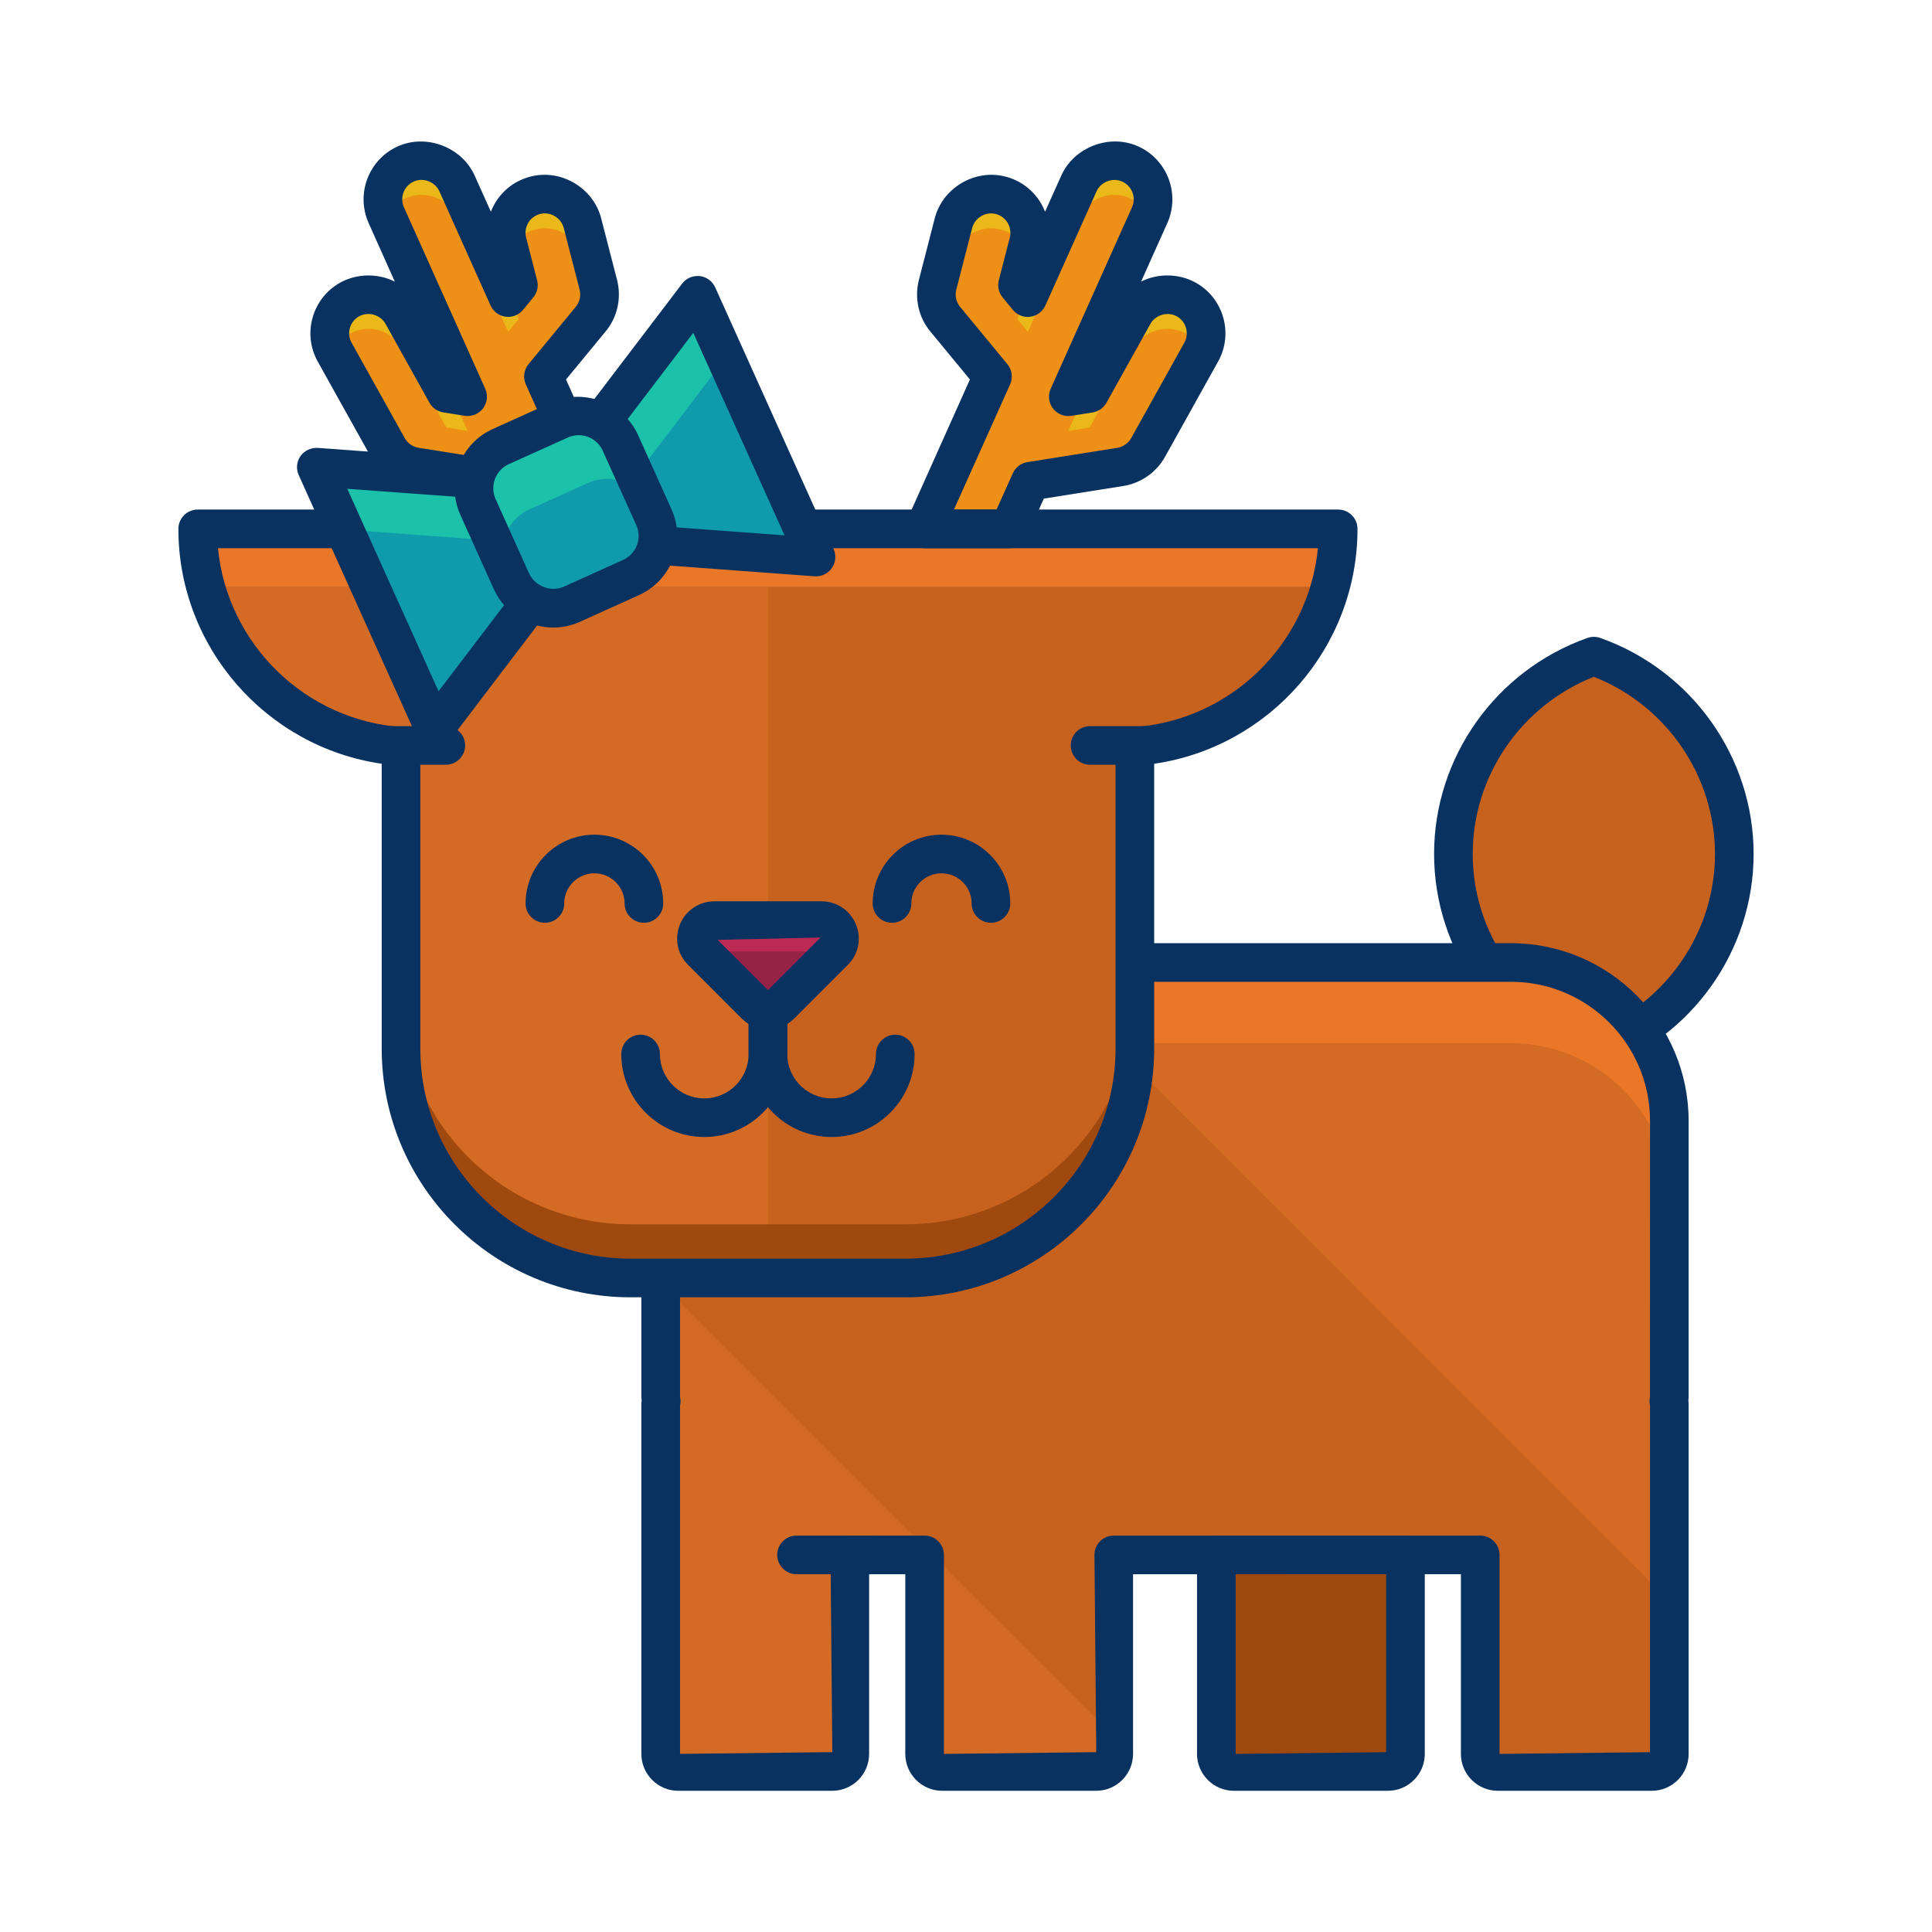 <?xml version="1.0" ?><!DOCTYPE svg  PUBLIC '-//W3C//DTD SVG 1.1//EN'  'http://www.w3.org/Graphics/SVG/1.1/DTD/svg11.dtd'><svg enable-background="new 0 0 75 75" height="75px" version="1.1" viewBox="0 0 75 75" width="75px" xml:space="preserve" xmlns="http://www.w3.org/2000/svg" xmlns:xlink="http://www.w3.org/1999/xlink"><g id="Layer_1"><g><g><path d="M61.873,25.473c-3.17,1.125-5.452,4.123-5.452,7.68s2.282,6.549,5.452,7.676     c3.17-1.127,5.452-4.119,5.452-7.676S65.043,26.598,61.873,25.473z" fill="#C6621E"/></g><g><path d="M61.873,41.578c-0.085,0-0.17-0.015-0.251-0.043c-3.56-1.266-5.951-4.635-5.951-8.383     c0-3.753,2.392-7.123,5.951-8.387c0.162-0.057,0.34-0.057,0.502,0c3.56,1.264,5.951,4.634,5.951,8.387     c0,3.748-2.392,7.117-5.951,8.383C62.043,41.563,61.958,41.578,61.873,41.578z M61.873,26.273     c-2.823,1.117-4.702,3.849-4.702,6.879c0,3.026,1.879,5.756,4.702,6.875c2.823-1.119,4.702-3.849,4.702-6.875     C66.575,30.122,64.696,27.391,61.873,26.273z" fill="#093260"/></g><g><path d="M64.804,43.512c0-3.396-2.754-6.148-6.15-6.148H31.799c-3.396,0-6.15,2.752-6.15,6.148v10.699     c0,0.064,0.017,0.123,0.02,0.188c-0.005,0.031-0.02,0.059-0.02,0.096v13.592c0,0.377,0.305,0.682,0.68,0.682h5.981     c0.377,0,0.68-0.305,0.68-0.682v-7.725h2.904v7.725c0,0.377,0.305,0.682,0.68,0.682h5.982c0.374,0,0.68-0.305,0.68-0.682v-7.725     h14.227v7.725c0,0.377,0.305,0.682,0.682,0.682h5.98c0.375,0,0.68-0.305,0.68-0.682V54.494c0-0.037-0.014-0.064-0.02-0.096     c0.004-0.064,0.02-0.123,0.02-0.188V43.512z" fill="#EA7628"/></g><g><path d="M58.653,40.498H31.799c-3.396,0-6.15,2.752-6.15,6.148v7.564c0,0.064,0.017,0.123,0.02,0.188     c-0.005,0.031-0.02,0.059-0.02,0.096v2.854c0,0.062,0.017,0.121,0.02,0.188c-0.005,0.031-0.02,0.059-0.02,0.094v10.457     c0,0.377,0.305,0.682,0.68,0.682h5.981c0.377,0,0.68-0.305,0.68-0.682v-4.59v-3.135h2.904v3.135v4.59     c0,0.377,0.305,0.682,0.68,0.682h5.982c0.374,0,0.68-0.305,0.68-0.682v-4.59v-3.135h14.227v3.135v4.59     c0,0.377,0.305,0.682,0.682,0.682h5.98c0.375,0,0.68-0.305,0.68-0.682V57.629c0-0.035-0.014-0.062-0.02-0.094     c0.004-0.066,0.02-0.125,0.02-0.188v-2.854c0-0.037-0.014-0.064-0.02-0.096c0.004-0.064,0.02-0.123,0.02-0.188v-7.564     C64.804,43.25,62.05,40.498,58.653,40.498z" fill="#D36B24"/></g><g><path d="M57.462,68.086c0,0.377,0.305,0.682,0.682,0.682h5.98c0.375,0,0.68-0.305,0.68-0.682V62.15L43.151,40.498     H31.799c-3.396,0-6.15,2.752-6.15,6.148v3.176l17.587,17.586v-3.912v-3.135h14.227v3.135V68.086z" fill="#C6621E"/></g><g><path d="M47.218,60.361v7.725c0,0.377,0.305,0.682,0.68,0.682h5.981c0.376,0,0.681-0.305,0.681-0.682v-7.725     H47.218z" fill="#A0490E"/></g><g><path d="M64.124,69.518h-5.98c-0.789,0-1.432-0.643-1.432-1.432v-6.975H43.985v6.975     c0,0.789-0.642,1.432-1.43,1.432h-5.982c-0.788,0-1.43-0.643-1.43-1.432v-6.975h-1.404v6.975c0,0.789-0.642,1.432-1.43,1.432     h-5.981c-0.788,0-1.43-0.643-1.43-1.432V54.494c0-0.032,0.005-0.078,0.011-0.124c-0.007-0.055-0.011-0.106-0.011-0.159V43.512     c0-3.804,3.096-6.898,6.9-6.898h26.854c3.805,0,6.9,3.095,6.9,6.898v10.699c0,0.054-0.004,0.105-0.01,0.156     c0.006,0.044,0.01,0.089,0.01,0.127v13.592C65.554,68.875,64.912,69.518,64.124,69.518z M43.235,59.611h14.227     c0.414,0,0.75,0.336,0.75,0.75v7.725l5.842-0.067V54.567c-0.003-0.013-0.005-0.023-0.007-0.03     c-0.011-0.061-0.015-0.122-0.012-0.184c0.003-0.05,0.01-0.097,0.017-0.145l0.002-10.697c0-2.977-2.423-5.398-5.4-5.398H31.799     c-2.978,0-5.4,2.422-5.4,5.398v10.699c0.004,0.025,0.018,0.128,0.019,0.153c0.003,0.05,0,0.101-0.008,0.15     c-0.003,0.019-0.007,0.037-0.011,0.055v13.517l5.911-0.068l-0.07-7.656c0-0.414,0.336-0.75,0.75-0.75h2.904     c0.414,0,0.75,0.336,0.75,0.75v7.725l5.912-0.068l-0.07-7.656C42.485,59.947,42.821,59.611,43.235,59.611z" fill="#093260"/></g><g><path d="M33.825,61.111h-2.904c-0.414,0-0.75-0.336-0.75-0.75s0.336-0.75,0.75-0.75h2.904     c0.414,0,0.75,0.336,0.75,0.75S34.239,61.111,33.825,61.111z" fill="#093260"/></g><g><path d="M53.879,69.518h-5.981c-0.788,0-1.43-0.643-1.43-1.432v-7.725c0-0.414,0.336-0.75,0.75-0.75h7.342     c0.414,0,0.75,0.336,0.75,0.75v7.725C55.31,68.875,54.668,69.518,53.879,69.518z M47.968,61.111v6.975l5.842-0.067v-6.907H47.968     z" fill="#093260"/></g><g><g><path d="M51.948,20.531H35.152h-0.151H24.622H24.47H7.675c0,4.494,3.498,8.158,7.916,8.445      c-0.008,0.154-0.023,0.303-0.023,0.459v11.273c0,4.916,3.986,8.902,8.902,8.902h10.683c4.916,0,8.903-3.986,8.903-8.902V29.436      c0-0.156-0.017-0.305-0.024-0.459C48.45,28.689,51.948,25.025,51.948,20.531z" fill="#EA7628"/></g><g><path d="M44.056,31.219v-1.783c0-0.156-0.017-0.305-0.024-0.459c3.653-0.238,6.669-2.785,7.608-6.199H35.152      h-0.151H24.622H24.47H7.983c0.938,3.414,3.955,5.961,7.607,6.199c-0.008,0.154-0.023,0.303-0.023,0.459v1.783      c0.008,0.002,0.016,0.004,0.023,0.004c-0.008,0.152-0.023,0.303-0.023,0.455v9.031c0,4.916,3.986,8.902,8.902,8.902h10.683      c4.916,0,8.903-3.986,8.903-8.902v-9.031c0-0.152-0.017-0.303-0.024-0.455C44.039,31.223,44.048,31.221,44.056,31.219z" fill="#C6621E"/></g><g><path d="M29.821,22.777h-5.199H24.47H7.983c0.938,3.414,3.955,5.961,7.607,6.199      c-0.008,0.154-0.023,0.303-0.023,0.459v1.783c0.008,0.002,0.016,0.004,0.023,0.004c-0.008,0.152-0.023,0.303-0.023,0.455v9.031      c0,4.916,3.986,8.902,8.902,8.902h5.352V22.777z" fill="#D36B24"/></g><g><g><path d="M15.567,29.598c0-0.154,0.016-0.307,0.023-0.459c-0.002,0-0.004,0-0.008,0       c-0.007,0.098-0.016,0.195-0.016,0.297V29.598z" fill="#A0490E"/></g><g><path d="M44.031,29.139c0.008,0.152,0.024,0.305,0.024,0.459v-0.162c0-0.102-0.009-0.199-0.017-0.297       C44.037,29.139,44.034,29.139,44.031,29.139z" fill="#A0490E"/></g><g><path d="M35.152,47.527H24.47c-4.916,0-8.902-3.986-8.902-8.9v2.082c0,4.916,3.986,8.902,8.902,8.902h10.683       c4.916,0,8.903-3.986,8.903-8.902v-2.082C44.056,43.541,40.068,47.527,35.152,47.527z" fill="#A0490E"/></g></g><g><g><line fill="#C6621E" x1="17.307" x2="15.159" y1="28.938" y2="28.938"/></g><g><line fill="#C6621E" x1="44.464" x2="42.315" y1="28.938" y2="28.938"/></g></g><g><g><path d="M20.451,20.531h3.281c-0.014-0.043-0.022-0.082-0.042-0.123l-2.594-5.795l1.834-2.225       c0.307-0.367,0.416-0.863,0.297-1.332L22.61,8.662c-0.205-0.805-1.025-1.287-1.83-1.082c-0.806,0.205-1.289,1.025-1.082,1.832       l0.426,1.654l-0.398,0.484l-1.985-4.43c-0.339-0.756-1.228-1.098-1.987-0.758c-0.759,0.34-1.098,1.229-0.759,1.988l3.158,7.049       l-0.827-0.131l-1.705-3.061c-0.406-0.727-1.321-0.988-2.048-0.582c-0.725,0.404-0.985,1.32-0.58,2.045l2.062,3.699       c0.225,0.404,0.623,0.682,1.076,0.754l3.49,0.555L20.451,20.531z" fill="#EAB818"/></g><g><path d="M39.173,20.531h-3.282c0.014-0.043,0.022-0.082,0.04-0.123l2.596-5.795l-1.834-2.225       c-0.307-0.367-0.416-0.863-0.297-1.332l0.617-2.395c0.205-0.805,1.025-1.287,1.83-1.082s1.289,1.025,1.082,1.832l-0.426,1.654       l0.398,0.484l1.985-4.43c0.339-0.756,1.228-1.098,1.987-0.758s1.098,1.229,0.76,1.988L41.471,15.4l0.827-0.131l1.705-3.061       c0.405-0.727,1.322-0.988,2.049-0.582c0.723,0.404,0.983,1.32,0.578,2.045l-2.061,3.699c-0.225,0.404-0.623,0.682-1.076,0.754       l-3.491,0.555L39.173,20.531z" fill="#EAB818"/></g></g><g><g><path d="M21.483,15.475l-0.387-0.861l1.834-2.225c0.088-0.104,0.154-0.223,0.209-0.344L22.61,9.992       c-0.205-0.805-1.025-1.287-1.83-1.082c-0.463,0.117-0.813,0.441-0.994,0.848l0.338,1.309l-0.262,0.318l0.262,1.012       l-0.398,0.486l-1.985-4.43c-0.339-0.758-1.228-1.098-1.987-0.76c-0.336,0.15-0.584,0.412-0.732,0.717l3.132,6.99l-0.642-0.104       l0.642,1.434l-0.827-0.133l-1.705-3.059c-0.406-0.729-1.321-0.986-2.048-0.582c-0.274,0.154-0.481,0.379-0.612,0.643       c0.012,0.023,0.019,0.049,0.032,0.072l2.062,3.699c0.225,0.404,0.623,0.682,1.076,0.754l3.49,0.555l0.831,1.852h2.7       l-2.055-4.588L21.483,15.475z" fill="#ED9015"/></g><g><path d="M38.526,15.943l-2.055,4.588h2.701l0.829-1.852l3.491-0.555c0.453-0.072,0.852-0.35,1.076-0.754       l2.061-3.699c0.014-0.023,0.021-0.049,0.033-0.072c-0.131-0.264-0.338-0.488-0.611-0.643c-0.727-0.404-1.644-0.146-2.049,0.582       l-1.705,3.059l-0.827,0.133l0.642-1.434L41.471,15.4l3.132-6.99c-0.148-0.305-0.396-0.566-0.732-0.717       c-0.76-0.338-1.648,0.002-1.987,0.76l-1.985,4.43l-0.398-0.486l0.262-1.012l-0.262-0.318l0.338-1.309       c-0.182-0.406-0.531-0.73-0.994-0.848c-0.805-0.205-1.625,0.277-1.83,1.082l-0.529,2.053c0.055,0.121,0.121,0.24,0.209,0.344       l1.834,2.225l-0.387,0.861L38.526,15.943z" fill="#ED9015"/></g></g><g><path d="M35.152,50.361H24.47c-5.322,0-9.652-4.33-9.652-9.652v-11.06c-4.48-0.649-7.893-4.521-7.893-9.118      c0-0.414,0.336-0.75,0.75-0.75h44.273c0.414,0,0.75,0.336,0.75,0.75c0,4.596-3.412,8.469-7.893,9.118v11.06      C44.806,46.031,40.476,50.361,35.152,50.361z M8.461,21.281c0.362,3.713,3.386,6.7,7.179,6.947      c0.409,0.026,0.721,0.377,0.7,0.786l-0.011,0.168c-0.006,0.083-0.012,0.167-0.012,0.253v11.273c0,4.495,3.657,8.152,8.152,8.152      h10.683c4.496,0,8.153-3.657,8.153-8.152V29.436c0-0.084-0.007-0.164-0.012-0.245l-0.012-0.176      c-0.021-0.41,0.291-0.76,0.7-0.786c3.794-0.247,6.817-3.234,7.18-6.947H8.461z" fill="#093260"/></g><g><g><path d="M17.307,29.688h-2.147c-0.414,0-0.75-0.336-0.75-0.75s0.336-0.75,0.75-0.75h2.147       c0.414,0,0.75,0.336,0.75,0.75S17.721,29.688,17.307,29.688z" fill="#093260"/></g><g><path d="M44.464,29.688h-2.148c-0.414,0-0.75-0.336-0.75-0.75s0.336-0.75,0.75-0.75h2.148       c0.414,0,0.75,0.336,0.75,0.75S44.878,29.688,44.464,29.688z" fill="#093260"/></g></g><g><g><path d="M23.732,21.281h-3.281c-0.295,0-0.563-0.174-0.685-0.443l-0.665-1.481l-3.09-0.491       c-0.677-0.107-1.28-0.53-1.613-1.13l-2.062-3.698c-0.293-0.524-0.364-1.132-0.2-1.711c0.164-0.58,0.544-1.061,1.07-1.354       c0.652-0.364,1.481-0.368,2.121-0.039L14.31,8.658c-0.507-1.136,0.004-2.472,1.137-2.979c1.111-0.495,2.485,0.036,2.979,1.136       l0.629,1.403c0.044-0.114,0.099-0.225,0.162-0.332c0.307-0.518,0.797-0.884,1.38-1.032c1.187-0.307,2.44,0.444,2.741,1.623       l0.617,2.393c0.179,0.704,0.011,1.451-0.448,2l-1.534,1.862l2.403,5.37c0.014,0.031,0.057,0.151,0.066,0.184       c0.067,0.227,0.028,0.489-0.113,0.678C24.187,21.152,23.969,21.281,23.732,21.281z M20.937,19.781h1.651l-2.176-4.861       c-0.116-0.261-0.075-0.563,0.105-0.784l1.834-2.225c0.154-0.185,0.209-0.434,0.149-0.67L21.884,8.85       c-0.101-0.396-0.518-0.646-0.918-0.543c-0.194,0.05-0.357,0.172-0.46,0.344c-0.103,0.174-0.132,0.378-0.081,0.575l0.426,1.654       c0.06,0.231,0.005,0.478-0.147,0.663l-0.398,0.484c-0.165,0.201-0.423,0.304-0.679,0.267c-0.258-0.034-0.479-0.199-0.585-0.437       l-1.985-4.43c-0.164-0.366-0.623-0.548-0.996-0.38c-0.38,0.17-0.55,0.618-0.381,0.998l3.158,7.048       c0.112,0.251,0.078,0.544-0.089,0.763c-0.168,0.219-0.442,0.326-0.713,0.285l-0.827-0.131       c-0.228-0.036-0.426-0.175-0.538-0.376l-1.705-3.061c-0.196-0.351-0.667-0.493-1.026-0.293       c-0.177,0.099-0.304,0.26-0.358,0.453s-0.031,0.396,0.066,0.571l2.062,3.7c0.111,0.201,0.313,0.343,0.539,0.379l3.49,0.555       c0.249,0.039,0.463,0.202,0.566,0.434L20.937,19.781z" fill="#093260"/></g><g><path d="M39.173,21.281h-3.282c-0.239,0-0.464-0.114-0.605-0.308s-0.182-0.441-0.109-0.67       c0.023-0.079,0.041-0.134,0.065-0.19l2.41-5.382l-1.538-1.865c-0.455-0.546-0.623-1.293-0.444-1.994l0.617-2.397       c0.301-1.176,1.548-1.927,2.742-1.621c0.582,0.148,1.072,0.515,1.379,1.032c0.063,0.107,0.117,0.219,0.162,0.332l0.629-1.403       c0.493-1.101,1.868-1.633,2.979-1.136c1.133,0.507,1.644,1.843,1.139,2.978l-1.02,2.275c0.641-0.327,1.469-0.324,2.122,0.041       c1.084,0.606,1.473,1.981,0.866,3.065l-2.06,3.698c-0.333,0.599-0.937,1.021-1.613,1.129l-3.091,0.491l-0.663,1.481       C39.736,21.107,39.469,21.281,39.173,21.281z M37.033,19.781h1.653l0.631-1.408c0.104-0.231,0.316-0.395,0.566-0.434       l3.491-0.555c0.226-0.036,0.428-0.178,0.539-0.378l2.061-3.7c0.203-0.363,0.073-0.822-0.289-1.025       c-0.358-0.199-0.831-0.059-1.027,0.293l-1.705,3.061c-0.112,0.201-0.311,0.34-0.538,0.376l-0.827,0.131       c-0.271,0.042-0.545-0.066-0.713-0.285c-0.167-0.219-0.201-0.512-0.089-0.763l3.159-7.049c0.169-0.379-0.002-0.827-0.382-0.997       c-0.373-0.168-0.832,0.014-0.996,0.38l-1.985,4.43c-0.106,0.237-0.327,0.402-0.585,0.437c-0.256,0.037-0.514-0.065-0.679-0.267       l-0.398-0.484c-0.152-0.186-0.207-0.432-0.147-0.663l0.426-1.654c0.051-0.196,0.021-0.4-0.081-0.574       c-0.103-0.173-0.266-0.295-0.46-0.345c-0.401-0.104-0.818,0.147-0.918,0.541l-0.617,2.396c-0.06,0.233-0.005,0.482,0.146,0.664       l1.838,2.228c0.181,0.221,0.222,0.524,0.105,0.784L37.033,19.781z" fill="#093260"/></g></g><g><g><path d="M24.996,35.822c-0.414,0-0.75-0.336-0.75-0.75c0-0.646-0.525-1.17-1.171-1.17       c-0.646,0-1.172,0.524-1.172,1.17c0,0.414-0.336,0.75-0.75,0.75s-0.75-0.336-0.75-0.75c0-1.473,1.198-2.67,2.672-2.67       c1.473,0,2.671,1.197,2.671,2.67C25.746,35.486,25.41,35.822,24.996,35.822z" fill="#093260"/></g><g><path d="M38.469,35.822c-0.414,0-0.75-0.336-0.75-0.75c0-0.646-0.525-1.17-1.171-1.17s-1.17,0.524-1.17,1.17       c0,0.414-0.336,0.75-0.75,0.75s-0.75-0.336-0.75-0.75c0-1.473,1.197-2.67,2.67-2.67s2.671,1.197,2.671,2.67       C39.219,35.486,38.883,35.822,38.469,35.822z" fill="#093260"/></g></g><g><g><path d="M27.34,44.139c-1.776,0-3.222-1.445-3.222-3.223c0-0.414,0.336-0.75,0.75-0.75s0.75,0.336,0.75,0.75       c0,0.95,0.772,1.723,1.722,1.723s1.722-0.772,1.722-1.723v-3.553c0-0.414,0.336-0.75,0.75-0.75s0.75,0.336,0.75,0.75v3.553       C30.562,42.693,29.116,44.139,27.34,44.139z" fill="#093260"/></g><g><path d="M32.284,44.139c-1.777,0-3.223-1.445-3.223-3.223v-3.553c0-0.414,0.336-0.75,0.75-0.75       s0.75,0.336,0.75,0.75v3.553c0,0.95,0.772,1.723,1.723,1.723c0.949,0,1.721-0.772,1.721-1.723c0-0.414,0.336-0.75,0.75-0.75       s0.75,0.336,0.75,0.75C35.505,42.693,34.061,44.139,32.284,44.139z" fill="#093260"/></g></g><g><g><path d="M29.812,39.211c-0.178,0-0.355-0.07-0.492-0.205l-2.078-2.08c-0.2-0.197-0.26-0.496-0.152-0.758       c0.107-0.26,0.361-0.43,0.645-0.43h4.156c0.283,0,0.537,0.17,0.644,0.43c0.108,0.262,0.049,0.561-0.15,0.758l-2.079,2.08       C30.168,39.141,29.989,39.211,29.812,39.211z" fill="#BC2A54"/></g></g><g><path d="M29.812,39.211c0.178,0,0.356-0.07,0.492-0.205l1.96-1.961c-0.11-0.068-0.237-0.109-0.374-0.109h-4.156      c-0.137,0-0.264,0.041-0.373,0.109l1.959,1.961C29.456,39.141,29.634,39.211,29.812,39.211z" fill="#962248"/></g><g><g><path d="M29.812,39.961c-0.382,0-0.743-0.149-1.019-0.421l-2.082-2.084c-0.414-0.408-0.54-1.027-0.315-1.573       c0.225-0.544,0.75-0.895,1.338-0.895h4.156c0.59,0,1.114,0.352,1.338,0.896c0.225,0.542,0.101,1.161-0.317,1.575l-2.076,2.077       C30.558,39.811,30.195,39.961,29.812,39.961z M27.861,36.485l1.95,1.952l2.041-2.042L27.861,36.485z" fill="#093260"/></g></g><g><g><g><g><polygon fill="#1BC1A9" points="22.449,20.943 16.859,28.291 12.28,18.135 21.488,18.811        "/></g><g><polygon fill="#109BAD" points="13.372,20.557 16.859,28.291 22.246,21.213        "/></g><g><path d="M16.859,29.041c-0.028,0-0.057-0.002-0.085-0.005c-0.263-0.03-0.49-0.196-0.599-0.437l-4.579-10.156         c-0.108-0.241-0.083-0.521,0.069-0.738c0.151-0.217,0.411-0.329,0.669-0.318l9.208,0.676c0.274,0.021,0.516,0.189,0.629,0.44         l0.961,2.133c0.113,0.25,0.08,0.543-0.087,0.762l-5.59,7.348C17.313,28.933,17.092,29.041,16.859,29.041z M13.481,18.975         l3.544,7.859l4.557-5.989l-0.594-1.319L13.481,18.975z" fill="#093260"/></g></g><g><g><polygon fill="#1BC1A9" points="21.488,18.811 27.079,11.463 31.657,21.623 22.449,20.943        "/></g><g><polygon fill="#109BAD" points="31.657,21.623 28.172,13.889 22.785,20.971        "/></g><g><path d="M31.657,22.373c-0.019,0-0.037-0.001-0.056-0.002l-9.208-0.68c-0.273-0.021-0.516-0.189-0.628-0.44         l-0.961-2.133c-0.113-0.25-0.08-0.543,0.087-0.762l5.591-7.348c0.16-0.211,0.418-0.317,0.682-0.291         c0.263,0.03,0.49,0.196,0.599,0.437l4.514,10.019c0.095,0.125,0.15,0.281,0.15,0.45c0,0.414-0.335,0.75-0.75,0.75         C31.669,22.372,31.663,22.372,31.657,22.373z M22.949,20.229l7.507,0.554l-3.543-7.862l-4.558,5.989L22.949,20.229z" fill="#093260"/></g></g></g><g><path d="M25.384,20.074c0.402,0.893,0.004,1.943-0.891,2.346l-2.291,1.035c-0.893,0.4-1.944,0.004-2.347-0.889       l-1.3-2.885c-0.402-0.895-0.005-1.945,0.89-2.348l2.292-1.035c0.893-0.4,1.942-0.004,2.346,0.891L25.384,20.074z" fill="#1BC1A9"/></g><g><path d="M22.837,18.744l-2.291,1.035c-0.894,0.402-1.291,1.453-0.889,2.346l0.198,0.441       c0.402,0.893,1.454,1.289,2.347,0.889l2.291-1.035c0.895-0.402,1.293-1.453,0.891-2.346l-0.199-0.441       C24.782,18.74,23.73,18.344,22.837,18.744z" fill="#109BAD"/></g><g><path d="M21.476,24.361c-0.992,0-1.896-0.584-2.304-1.486l-1.3-2.886c-0.277-0.615-0.298-1.301-0.06-1.932       c0.239-0.631,0.71-1.131,1.325-1.407l2.291-1.035c1.243-0.558,2.784,0.035,3.338,1.266l1.301,2.885       c0.277,0.615,0.298,1.301,0.059,1.932c-0.239,0.63-0.71,1.13-1.325,1.406l-2.29,1.035       C22.181,24.286,21.833,24.361,21.476,24.361z M22.463,16.893c-0.145,0-0.285,0.03-0.419,0.091l-2.29,1.034       c-0.251,0.112-0.441,0.315-0.538,0.571c-0.098,0.256-0.089,0.535,0.023,0.785l1.3,2.885c0.225,0.497,0.851,0.742,1.356,0.512       l2.289-1.034c0.251-0.112,0.442-0.315,0.539-0.571s0.089-0.534-0.023-0.782l-1.301-2.885       C23.233,17.13,22.866,16.893,22.463,16.893z" fill="#093260"/></g></g></g></g></g></svg>